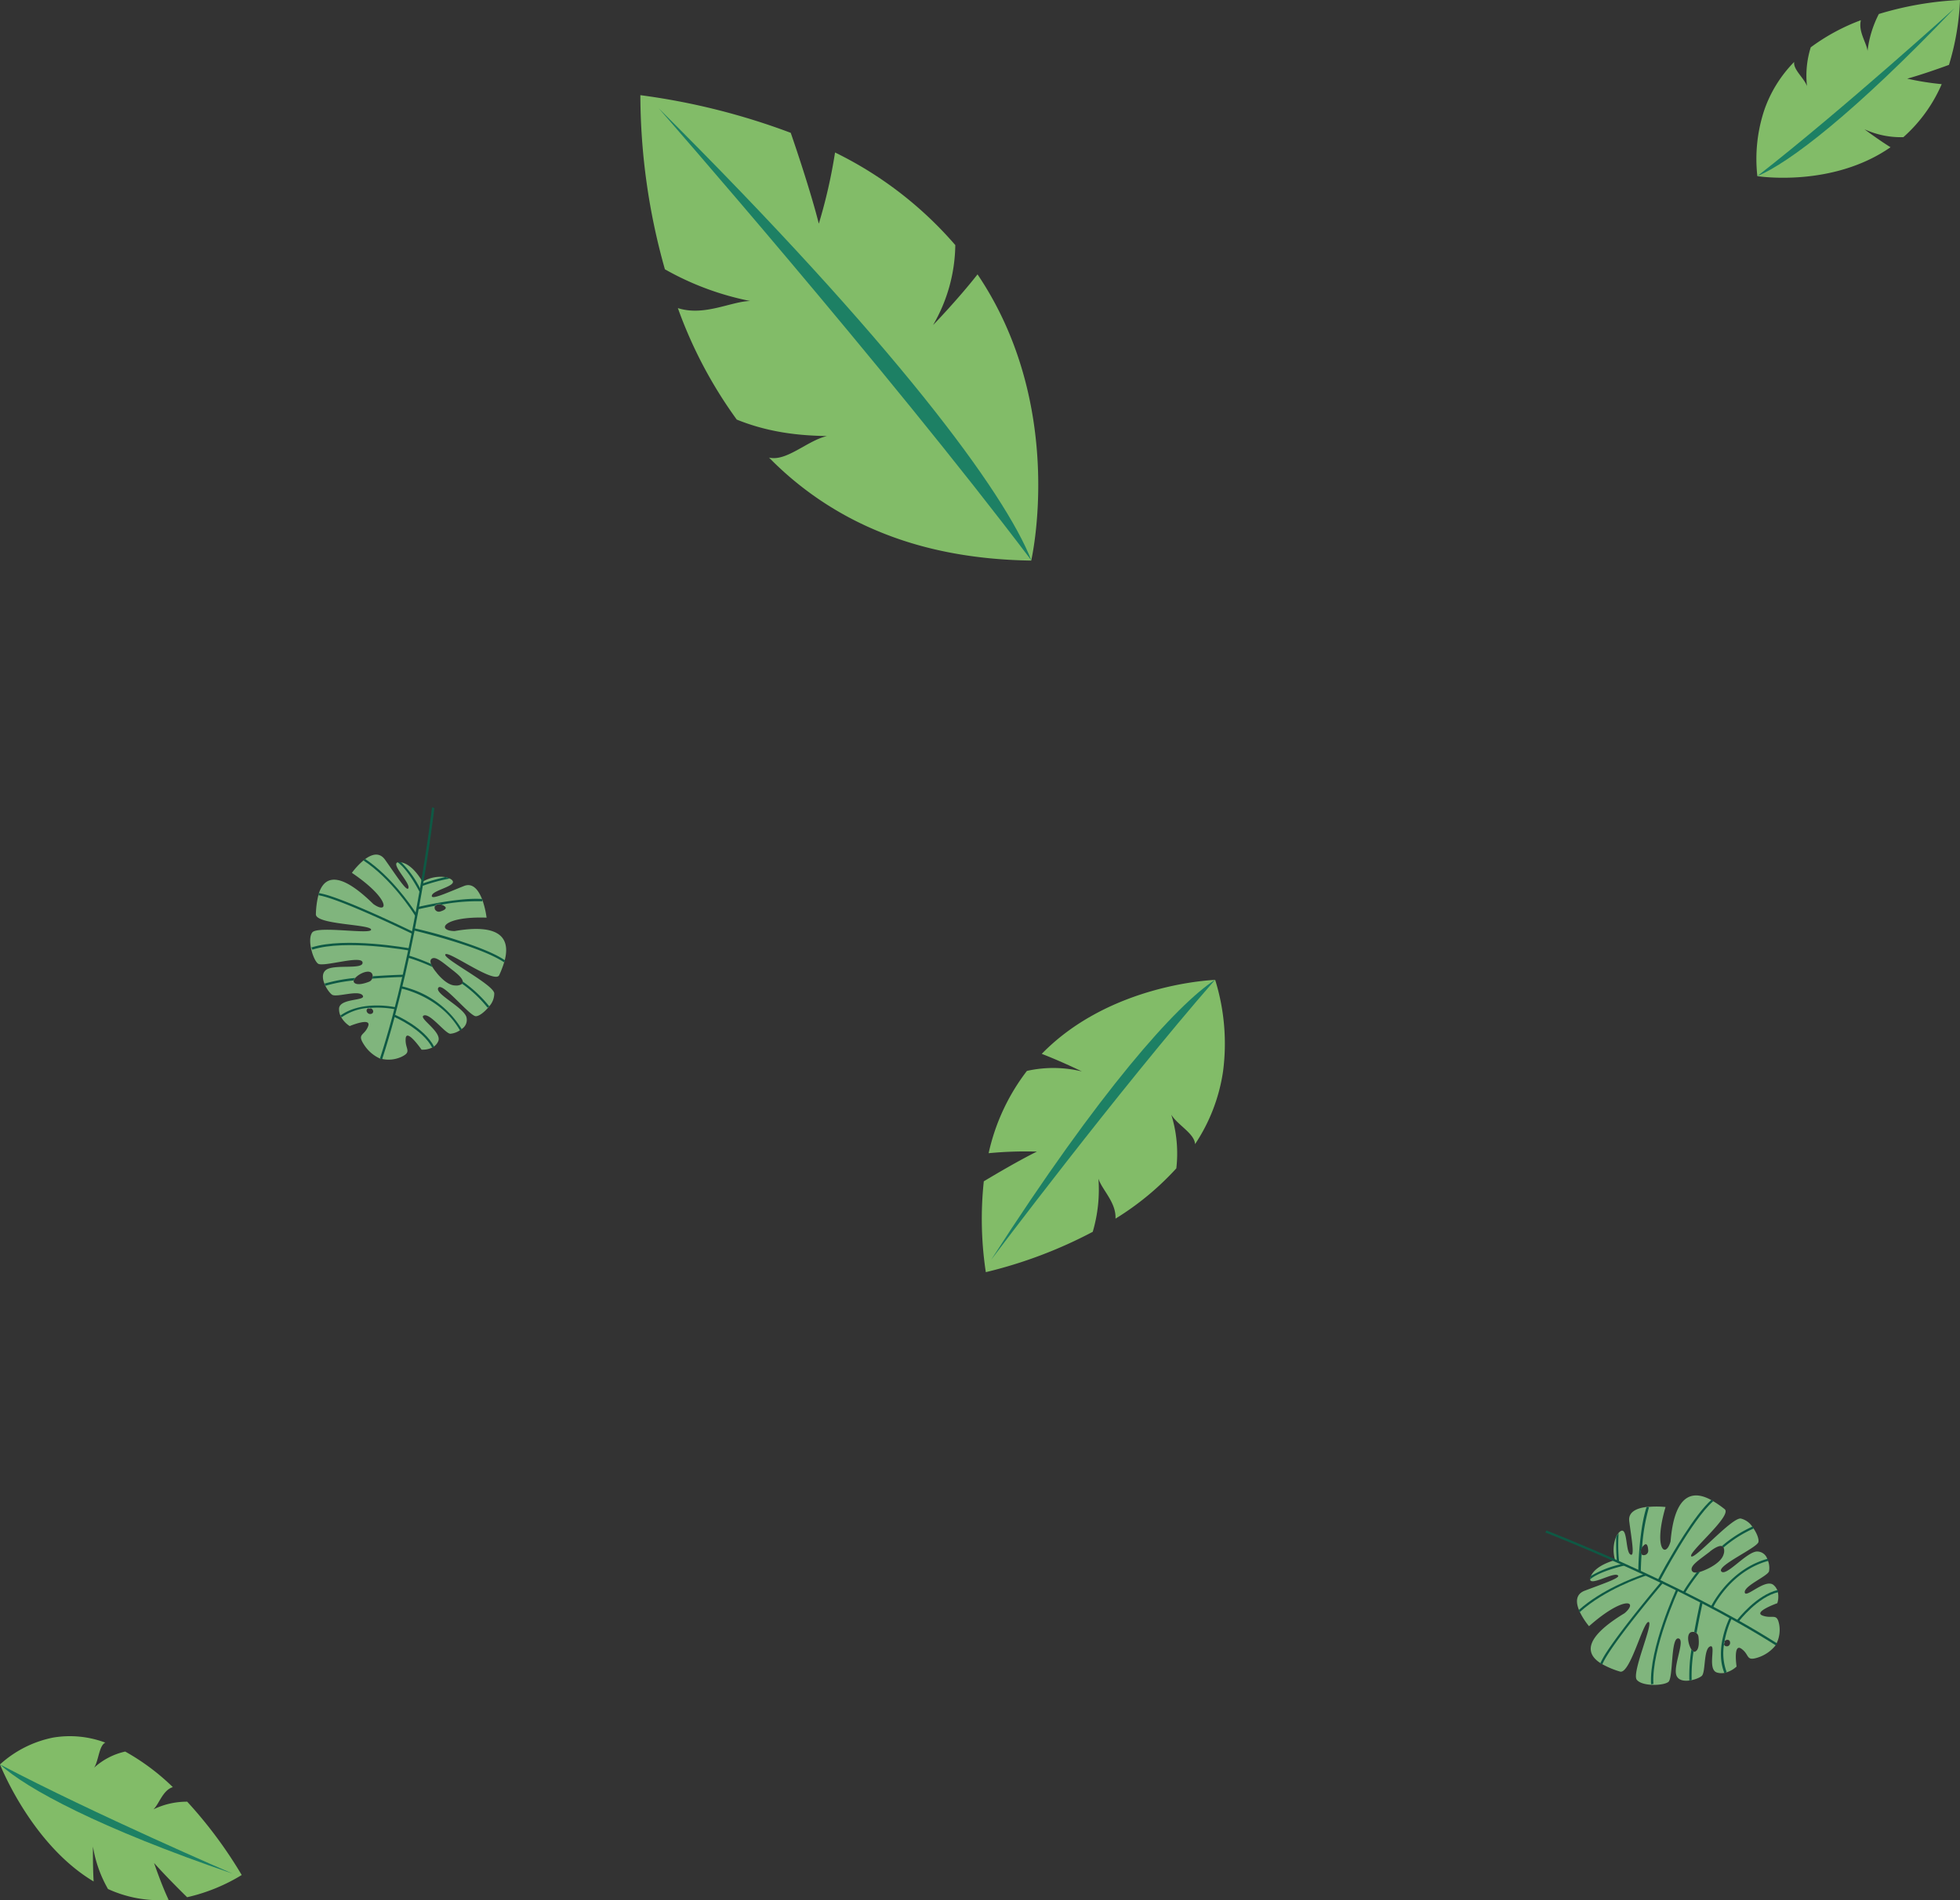 <svg id="Слой_1" data-name="Слой 1" xmlns="http://www.w3.org/2000/svg" viewBox="0 0 474.6 460.22">
    <rect x="0" y="0" width="474.6" height="460.22" fill="#333333" stroke="none"/>
    <defs>
        <style>.cls-1{fill:#82bc68;}.cls-2{fill:#1d8064;}.cls-3{fill:#80b57d;}.cls-4{fill:#0e5944;}.cls-5{fill:#fff;}
        </style>
    </defs>
    <title>groupleaf5</title>
    <path class="cls-1"
          d="M12.89,420.83a24.42,24.42,0,0,1,12.62,1.23c-1.53.66-1.61,4.33-2.71,6.06a16.41,16.41,0,0,1,7.52-3.9,54.67,54.67,0,0,1,11.53,8.61c-2.44.74-3.33,4.13-4.7,5.39a18.61,18.61,0,0,1,8.18-1.86,107,107,0,0,1,13.2,17.76,43.83,43.83,0,0,1-13.22,5.38c-1.73-1.69-5.51-5.48-8-8.29,0,0,1.71,5.09,3.52,8.93a29.83,29.83,0,0,1-14.68-2.63,30.37,30.37,0,0,1-3.64-10.29s-.07,4.41.16,8.46C7.56,446.68,0,427.34,0,427.34A26.92,26.92,0,0,1,12.89,420.83Z"/>
    <path class="cls-2" d="M0,427.34c6.39,5.88,24.15,15.45,56.36,26.46C56.36,453.81,23.09,439.47,0,427.34Z"/>
    <path class="cls-1"
          d="M296.16,259.44a43,43,0,0,1-6.79,17.67c-.1-2.57-4.25-4.64-5.75-7.14a31.58,31.58,0,0,1,1.22,13,68.24,68.24,0,0,1-14.73,12.18c.2-3.94-3.29-7-4.13-9.68a36.17,36.17,0,0,1-1.38,12.87,110.49,110.49,0,0,1-25.89,9.77,85.75,85.75,0,0,1-.49-22c2.67-1.61,8.61-5.11,12.86-7.2a93.86,93.86,0,0,0-11.69.39,50.43,50.43,0,0,1,9.27-19.93,29.26,29.26,0,0,1,13.3.12s-5-2.44-9.71-4.25c16.74-17.16,42-17.91,42-17.91A52,52,0,0,1,296.16,259.44Z"/>
    <path class="cls-2" d="M294.24,237.28c-9.43,6.17-27.93,26.89-54.24,67.84C240,305.11,270.6,264.39,294.24,237.28Z"/>
    <path class="cls-1"
          d="M427.21,26.66A31.1,31.1,0,0,1,434.45,15c-.28,1.84,2.38,3.87,3.1,5.85a22.82,22.82,0,0,1,.91-9.39A49.31,49.31,0,0,1,450.6,4.89c-.68,2.77,1.37,5.43,1.61,7.44a26.14,26.14,0,0,1,2.74-8.94A79.84,79.84,0,0,1,474.6,0a62,62,0,0,1-2.67,15.71c-2.11.78-6.81,2.44-10.11,3.34a67.83,67.83,0,0,0,8.35,1.33,36.44,36.44,0,0,1-9.28,12.84,21.14,21.14,0,0,1-9.42-1.91s3.21,2.42,6.31,4.35c-14.23,9.88-32.25,7-32.25,7A37.59,37.59,0,0,1,427.21,26.66Z"/>
    <path class="cls-2" d="M425.54,42.64c7.54-3.09,23.5-15.25,47.78-40.7C473.32,1.95,446.06,26.65,425.54,42.64Z"/>
    <path class="cls-3"
          d="M392.24,404.84c2.45.83,5.61-12.12,6.94-12s-4.17,12.36-2.84,14,6.43,1.46,7.64.52.54-10.73,2.4-10.54-1.36,6.75-.43,9,5.17.94,6.13.07.39-6.48,2-7.13-.81,5.6,1.7,6.33a3.83,3.83,0,0,0,1.71.09l.29-.06h0a6.35,6.35,0,0,0,2.72-1.49s-.87-5.77,1.18-4.3,1,3.08,4,2.11a9,9,0,0,0,4.31-3h0l0-.09.06-.08h0l.13-.25a7.44,7.44,0,0,0,.63-4.62c-.56-2.85-1.59-1.23-4-2.11s3.55-3,3.55-3a5.17,5.17,0,0,0,.09-2.87,2.3,2.3,0,0,0-.09-.26,3.13,3.13,0,0,0-.94-1.3c-2-1.61-6.77,3.39-6.94,1.8s5.51-3.91,5.88-5.1a4.9,4.9,0,0,0-.32-2.72l-.1-.24a2.57,2.57,0,0,0-2.68-1.82c-2.64.38-7.36,6.17-8.47,4.8s8.64-5.69,9-7.1c.17-.74-.41-2.21-1.31-3.48l-.16-.22a4.65,4.65,0,0,0-2.81-2c-2.22-.24-11.29,10.13-12,9.14s10.09-9.91,8.09-11.42a25.45,25.45,0,0,0-3-2.06h0l-.25-.14c-3.61-2-8.79-2.63-9.83,10-1.17,4.3-4.22,1.91-1.22-8.31a21.65,21.65,0,0,0-4.38,0h-.3c-2.25.29-4.41,1.16-4.11,3.45.6,4.64,1.43,8.93.21,8s-.51-7.69-2.81-5.16l0,.06a4.14,4.14,0,0,0-.58.86,8.58,8.58,0,0,0-.32,5.4l.06.25-.5.15c-1.83.58-4.4,1.72-5.32,3.67v.06a1.89,1.89,0,0,0-.21.78c.06,1.61,5.23-1.52,6.53-1.06,1.46.51-3.07,2-7.84,3.81-2.24.86-2.14,2.81-1.41,4.64.07.17.14.34.22.51a17.34,17.34,0,0,0,2.23,3.45c8.36-7.41,12.16-6.2,8.61-3.15-10.56,6.4-9,10.07-5.84,12.09l.23.14h0A21,21,0,0,0,392.24,404.84ZM398,374.32c.86-.91,1.07.37,1.11,1.25a1.07,1.07,0,0,1-1,1.08H398a.73.73,0,0,1-.53-.2,1.42,1.42,0,0,1,.13-1.67h0A3.13,3.13,0,0,1,398,374.32ZM410.51,400a.47.47,0,0,1-.43,0,1.51,1.51,0,0,1-.5-.49c-.89-1.3-1.41-4.41.41-4.26h.26a1.38,1.38,0,0,1,.53.27,1.35,1.35,0,0,1,.49.88c.14,1.15.23,3.14-.76,3.58Zm8.39-2.34a.87.87,0,0,1-.56,1.06h-.17a.61.61,0,0,1-.7-.5v-.06a3.75,3.75,0,0,1,.09-.57.74.74,0,0,1,.53-.4.63.63,0,0,1,.8.39l0,.07Zm-4.84-21.91c1.39-1.07,2.35-1.45,2.89-1.29a.65.65,0,0,1,.41.34,2.42,2.42,0,0,1,0,1.64c-.6,2.2-4.29,3.71-4.29,3.71a9.5,9.5,0,0,1-1.37.53,4.74,4.74,0,0,1-.82.17c-.55.06-1,0-1.21-.45-.49-1.18,1.62-2.49,4.42-4.64Z"/>
    <path class="cls-4"
          d="M374.46,370.68c.32.12,32.59,12.57,55.87,27.36l-.35.45c-23.22-14.76-55.45-27.19-55.77-27.31Z"/>
    <path class="cls-4"
          d="M417.53,405.22v-.06c-2.2-5.48.64-12,1.26-13.3l.11-.22.5.2-.14.29a23.46,23.46,0,0,0-1.7,5.5,5.63,5.63,0,0,1-.09.57,13.13,13.13,0,0,0,.63,6.79l-.26.11h0Z"/>
    <path class="cls-4" d="M420.6,392.4c.19-.25,4.74-6.14,9.9-7.31l.09.52c-4.94,1.12-9.49,7-9.54,7.09Z"/>
    <path class="cls-4"
          d="M410.25,395.22c.65-3.64,1.33-6.67,1.44-7.16v0l.55.07,0,.24c-.19.84-.83,3.76-1.43,7.16A1.38,1.38,0,0,0,410.25,395.22Z"/>
    <path class="cls-4" d="M409.06,407a40.54,40.54,0,0,1,.51-7.52,1.51,1.51,0,0,0,.51.5,37.48,37.48,0,0,0-.45,6.94Z"/>
    <path class="cls-4"
          d="M415.34,387.31c1.8-2.79,5.91-7.93,12.72-9.79l.12.51c-9.2,2.51-13.34,11.23-13.39,11.32l-.52-.19A17.88,17.88,0,0,1,415.34,387.31Z"/>
    <path class="cls-4"
          d="M405.92,384.86l.52.18c-.06.14-6.57,14.28-6.08,22.81l-.57.07C399.3,399.27,405.86,385,405.92,384.86Z"/>
    <path class="cls-4"
          d="M417.36,374.79a.65.65,0,0,0-.41-.34,30.46,30.46,0,0,1,7.41-4.73h.06l.1.24.1.24A29.55,29.55,0,0,0,417.36,374.79Z"/>
    <path class="cls-4"
          d="M407.48,385.65l.15-.24.51-.82q1.26-1.94,2.71-3.76a4.74,4.74,0,0,0,.82-.17,45.6,45.6,0,0,0-3.55,5l-.13.22Z"/>
    <path class="cls-4"
          d="M389.05,400.1c4-6.14,12.93-16.71,13.38-17.23l.43.31c-.13.15-12.85,15.13-14.85,19.88l-.53-.16A20.63,20.63,0,0,1,389.05,400.1Z"/>
    <path class="cls-4"
          d="M407.73,371.83c2.21-3.43,4.65-6.8,6.74-8.63l.37.38c-5.13,4.5-12.8,19.08-12.88,19.23l-.5-.21C401.6,382.22,404.41,377,407.73,371.83Z"/>
    <path class="cls-4"
          d="M382.52,390.45c-.08-.17-.15-.34-.22-.51,5.5-4.91,13.24-7.81,15.55-8.61l.68-.22.14.51h-.12C397.39,382,388.53,385,382.52,390.45Z"/>
    <path class="cls-4"
          d="M396.71,380.54v-.32c0-1.82.36-10.35,2-15.22h.3l.28.06a46.36,46.36,0,0,0-1.67,9.78h0a1.42,1.42,0,0,0-.13,1.67c-.14,2.13-.17,3.7-.18,4v0Z"/>
    <path class="cls-4"
          d="M385,382.54a1.89,1.89,0,0,1,.21-.78v-.06a24.76,24.76,0,0,1,7.21-2.83l.81-.19.08.52h-.11C392.43,379.4,387.21,380.63,385,382.54Z"/>
    <path class="cls-4"
          d="M391.49,378.17v-.35a48.89,48.89,0,0,1-.13-5.6,4.14,4.14,0,0,1,.58-.86l0-.06a42.66,42.66,0,0,0,.09,6.78h0Z"/>
    <path class="cls-5" d="M417.45,398.22a.93.93,0,0,1,.09-.57C417.51,397.82,417.47,398,417.45,398.22Z"/>
    <path class="cls-3"
          d="M76.49,221.39c-.19,2.58,13.14,2.43,13.37,3.74s-13-1-14.26.72.18,6.59,1.39,7.53,10.53-2.14,10.8-.29-6.88.35-8.84,1.82.37,5.25,1.45,6,6.37-1.23,7.41.17-5.62.6-5.71,3.22a3.83,3.83,0,0,0,.33,1.68q.06.14.13.27h0a6.35,6.35,0,0,0,2.12,2.26s5.37-2.27,4.45.07-2.74,1.73-1,4.42a9,9,0,0,0,4,3.43h.2l.27.06a7.44,7.44,0,0,0,4.63-.54c2.62-1.25.8-1.85,1-4.42s3.84,2.69,3.84,2.69a5.17,5.17,0,0,0,2.8-.62l.23-.15a3.13,3.13,0,0,0,1-1.23c1.08-2.29-5-5.71-3.46-6.28s5.16,4.37,6.4,4.43a4.9,4.9,0,0,0,2.55-1l.21-.16a2.57,2.57,0,0,0,1.1-3c-1-2.46-7.8-5.6-6.75-7s7.65,7,9.09,6.91c.76,0,2-.94,3-2.13l.17-.21a4.65,4.65,0,0,0,1.27-3.23c-.31-2.21-12.61-8.43-11.84-9.41s12.09,7.38,13.06,5a25.45,25.45,0,0,0,1.27-3.37h0l.07-.27c1-4,.37-9.17-12.17-7-4.45-.07-2.9-3.61,7.75-3.25a21.65,21.65,0,0,0-1-4.25h0l-.11-.28c-.84-2.11-2.21-4-4.37-3.13-4.34,1.73-8.29,3.59-7.73,2.19s7.32-2.4,4.3-4h-.07a4.14,4.14,0,0,0-1-.35,8.58,8.58,0,0,0-5.31,1l-.23.12-.27-.45c-1-1.62-2.76-3.84-4.88-4.24h-.07a1.89,1.89,0,0,0-.81,0c-1.54.46,2.77,4.69,2.65,6.07-.14,1.54-2.69-2.48-5.64-6.65-1.39-2-3.26-1.38-4.85-.22l-.43.34a17.34,17.34,0,0,0-2.79,3c9.25,6.26,9,10.24,5.19,7.55-8.82-8.65-12-6.18-13.16-2.66l-.08.26h0A21,21,0,0,0,76.49,221.39Zm31-2c1.1.61-.09,1.13-.94,1.39a1.07,1.07,0,0,1-1.28-.66V220a.73.73,0,0,1,.06-.56,1.42,1.42,0,0,1,1.65-.29h0a3.13,3.13,0,0,1,.49.19ZM85.73,237.92a.47.47,0,0,1-.08-.42,1.51,1.51,0,0,1,.35-.61c1-1.19,3.92-2.46,4.23-.66a1.56,1.56,0,0,1,0,.26,1.38,1.38,0,0,1-.13.58,1.35,1.35,0,0,1-.73.7c-1.07.42-3,1-3.66.15Zm4.35,7.55a.87.87,0,0,1-1.17-.28,1,1,0,0,1-.09-.16.61.61,0,0,1,.3-.81l.06,0,.58,0a.74.74,0,0,1,.52.42.63.63,0,0,1-.22.86Zm20-10.12c1.38,1.08,2,1.92,2,2.48a.65.65,0,0,1-.23.48,2.42,2.42,0,0,1-1.6.37c-2.28,0-4.65-3.24-4.65-3.24a9.5,9.5,0,0,1-.85-1.19,4.74,4.74,0,0,1-.37-.75c-.2-.52-.23-1,.13-1.28,1-.77,2.81,1,5.59,3.13Z"/>
    <path class="cls-4" d="M105.17,195.69c0,.34-4.09,34.69-12.65,60.9l-.52-.22c8.54-26.15,12.6-60.46,12.6-60.8Z"/>
    <path class="cls-4"
          d="M82.38,246h0c4.76-3.49,11.78-2.36,13.2-2.08l.24,0-.07.54-.31-.06a23.46,23.46,0,0,0-5.75-.29l-.58,0a13.13,13.13,0,0,0-6.43,2.3l-.08-.27h0Z"/>
    <path class="cls-4" d="M95.6,245.76c.29.12,7.12,3.06,9.54,7.78l-.48.22c-2.31-4.51-9.16-7.45-9.23-7.48Z"/>
    <path class="cls-4"
          d="M90.24,236.45c3.69-.27,6.79-.36,7.29-.38h.07l.07.56h-.25c-.86,0-3.84.13-7.29.39A1.38,1.38,0,0,0,90.24,236.45Z"/>
    <path class="cls-4"
          d="M78.6,238.22A40.54,40.54,0,0,1,86,236.85a1.51,1.51,0,0,0-.36.61,37.48,37.48,0,0,0-6.83,1.29Z"/>
    <path class="cls-4"
          d="M99.2,239.42a22.61,22.61,0,0,1,12.64,9.9l-.47.24c-4.71-8.29-14.19-10.14-14.28-10.16l.05-.55A17.87,17.87,0,0,1,99.2,239.42Z"/>
    <path class="cls-4"
          d="M99.23,229.69v.54c-.15,0-15.47-2.82-23.6-.23l-.21-.53C83.6,226.84,99.08,229.66,99.23,229.69Z"/>
    <path class="cls-4"
          d="M111.83,238.22a.65.65,0,0,0,.23-.48,30.46,30.46,0,0,1,6.42,6h0l-.21.16-.21.16A29.55,29.55,0,0,0,111.83,238.22Z"/>
    <path class="cls-4"
          d="M98.85,231.39l.27.08.92.29q2.19.74,4.31,1.69a4.74,4.74,0,0,0,.37.75A45.6,45.6,0,0,0,99,232l-.25-.07Z"/>
    <path class="cls-4"
          d="M80.29,217.12c6.93,2.31,19.39,8.38,20,8.68l-.2.5c-.18-.09-17.85-8.7-22.94-9.46v-.55A20.63,20.63,0,0,1,80.29,217.12Z"/>
    <path class="cls-4"
          d="M112.31,228.22c3.87,1.29,7.74,2.82,10,4.39l-.27.45c-5.64-3.86-21.66-7.67-21.82-7.7l.07-.54A116.24,116.24,0,0,1,112.31,228.22Z"/>
    <path class="cls-4"
          d="M88,208.39l.43-.34c6.13,4.11,10.85,10.89,12.2,12.93l.39.61-.46.26-.07-.11C99.87,220.72,94.79,212.86,88,208.39Z"/>
    <path class="cls-4"
          d="M101.14,219.68l.33-.08c1.77-.4,10.11-2.22,15.23-1.87l.11.28h0v.28a46.36,46.36,0,0,0-9.89.81h0a1.42,1.42,0,0,0-1.65.29c-2.09.39-3.63.75-3.92.81h0Z"/>
    <path class="cls-4"
          d="M96.29,208.85a1.89,1.89,0,0,1,.81,0h.07a24.76,24.76,0,0,1,4.53,6.28l.38.74-.49.21V216C101.18,215.22,98.7,210.51,96.29,208.85Z"/>
    <path class="cls-4"
          d="M102.14,214.05l.33-.11a48.89,48.89,0,0,1,5.39-1.52,4.14,4.14,0,0,1,1,.35h.07a42.66,42.66,0,0,0-6.55,1.77h0Z"/>
    <path class="cls-5" d="M89.17,244.16a.93.93,0,0,1,.58,0Z"/>
    <path class="cls-1"
          d="M212.6,128.64a79.28,79.28,0,0,1-26.38-17.81c4.26,1,9.28-4.14,14-5.21-4.75-.13-12.9-.38-21.82-4a107.62,107.62,0,0,1-14.26-27C170.53,76.67,177,73,181.65,72.9A69.06,69.06,0,0,1,161,65.22a156,156,0,0,1-5.94-42.17,164.09,164.09,0,0,1,36.41,9.12c1.6,4.61,5,14.85,6.8,22a126.16,126.16,0,0,0,3.93-17.24,91.39,91.39,0,0,1,29.12,22.43,39.42,39.42,0,0,1-5.39,19.38s6-6.2,10.77-12.29c21.65,32.11,13,69.32,13,69.32C235.26,135.55,223,133,212.6,128.64Z"/>
    <path class="cls-2" d="M249.74,135.73c-6.45-16.51-33.26-52.79-90.25-109.51C159.49,26.22,214.45,89,249.74,135.73Z"/>
</svg>